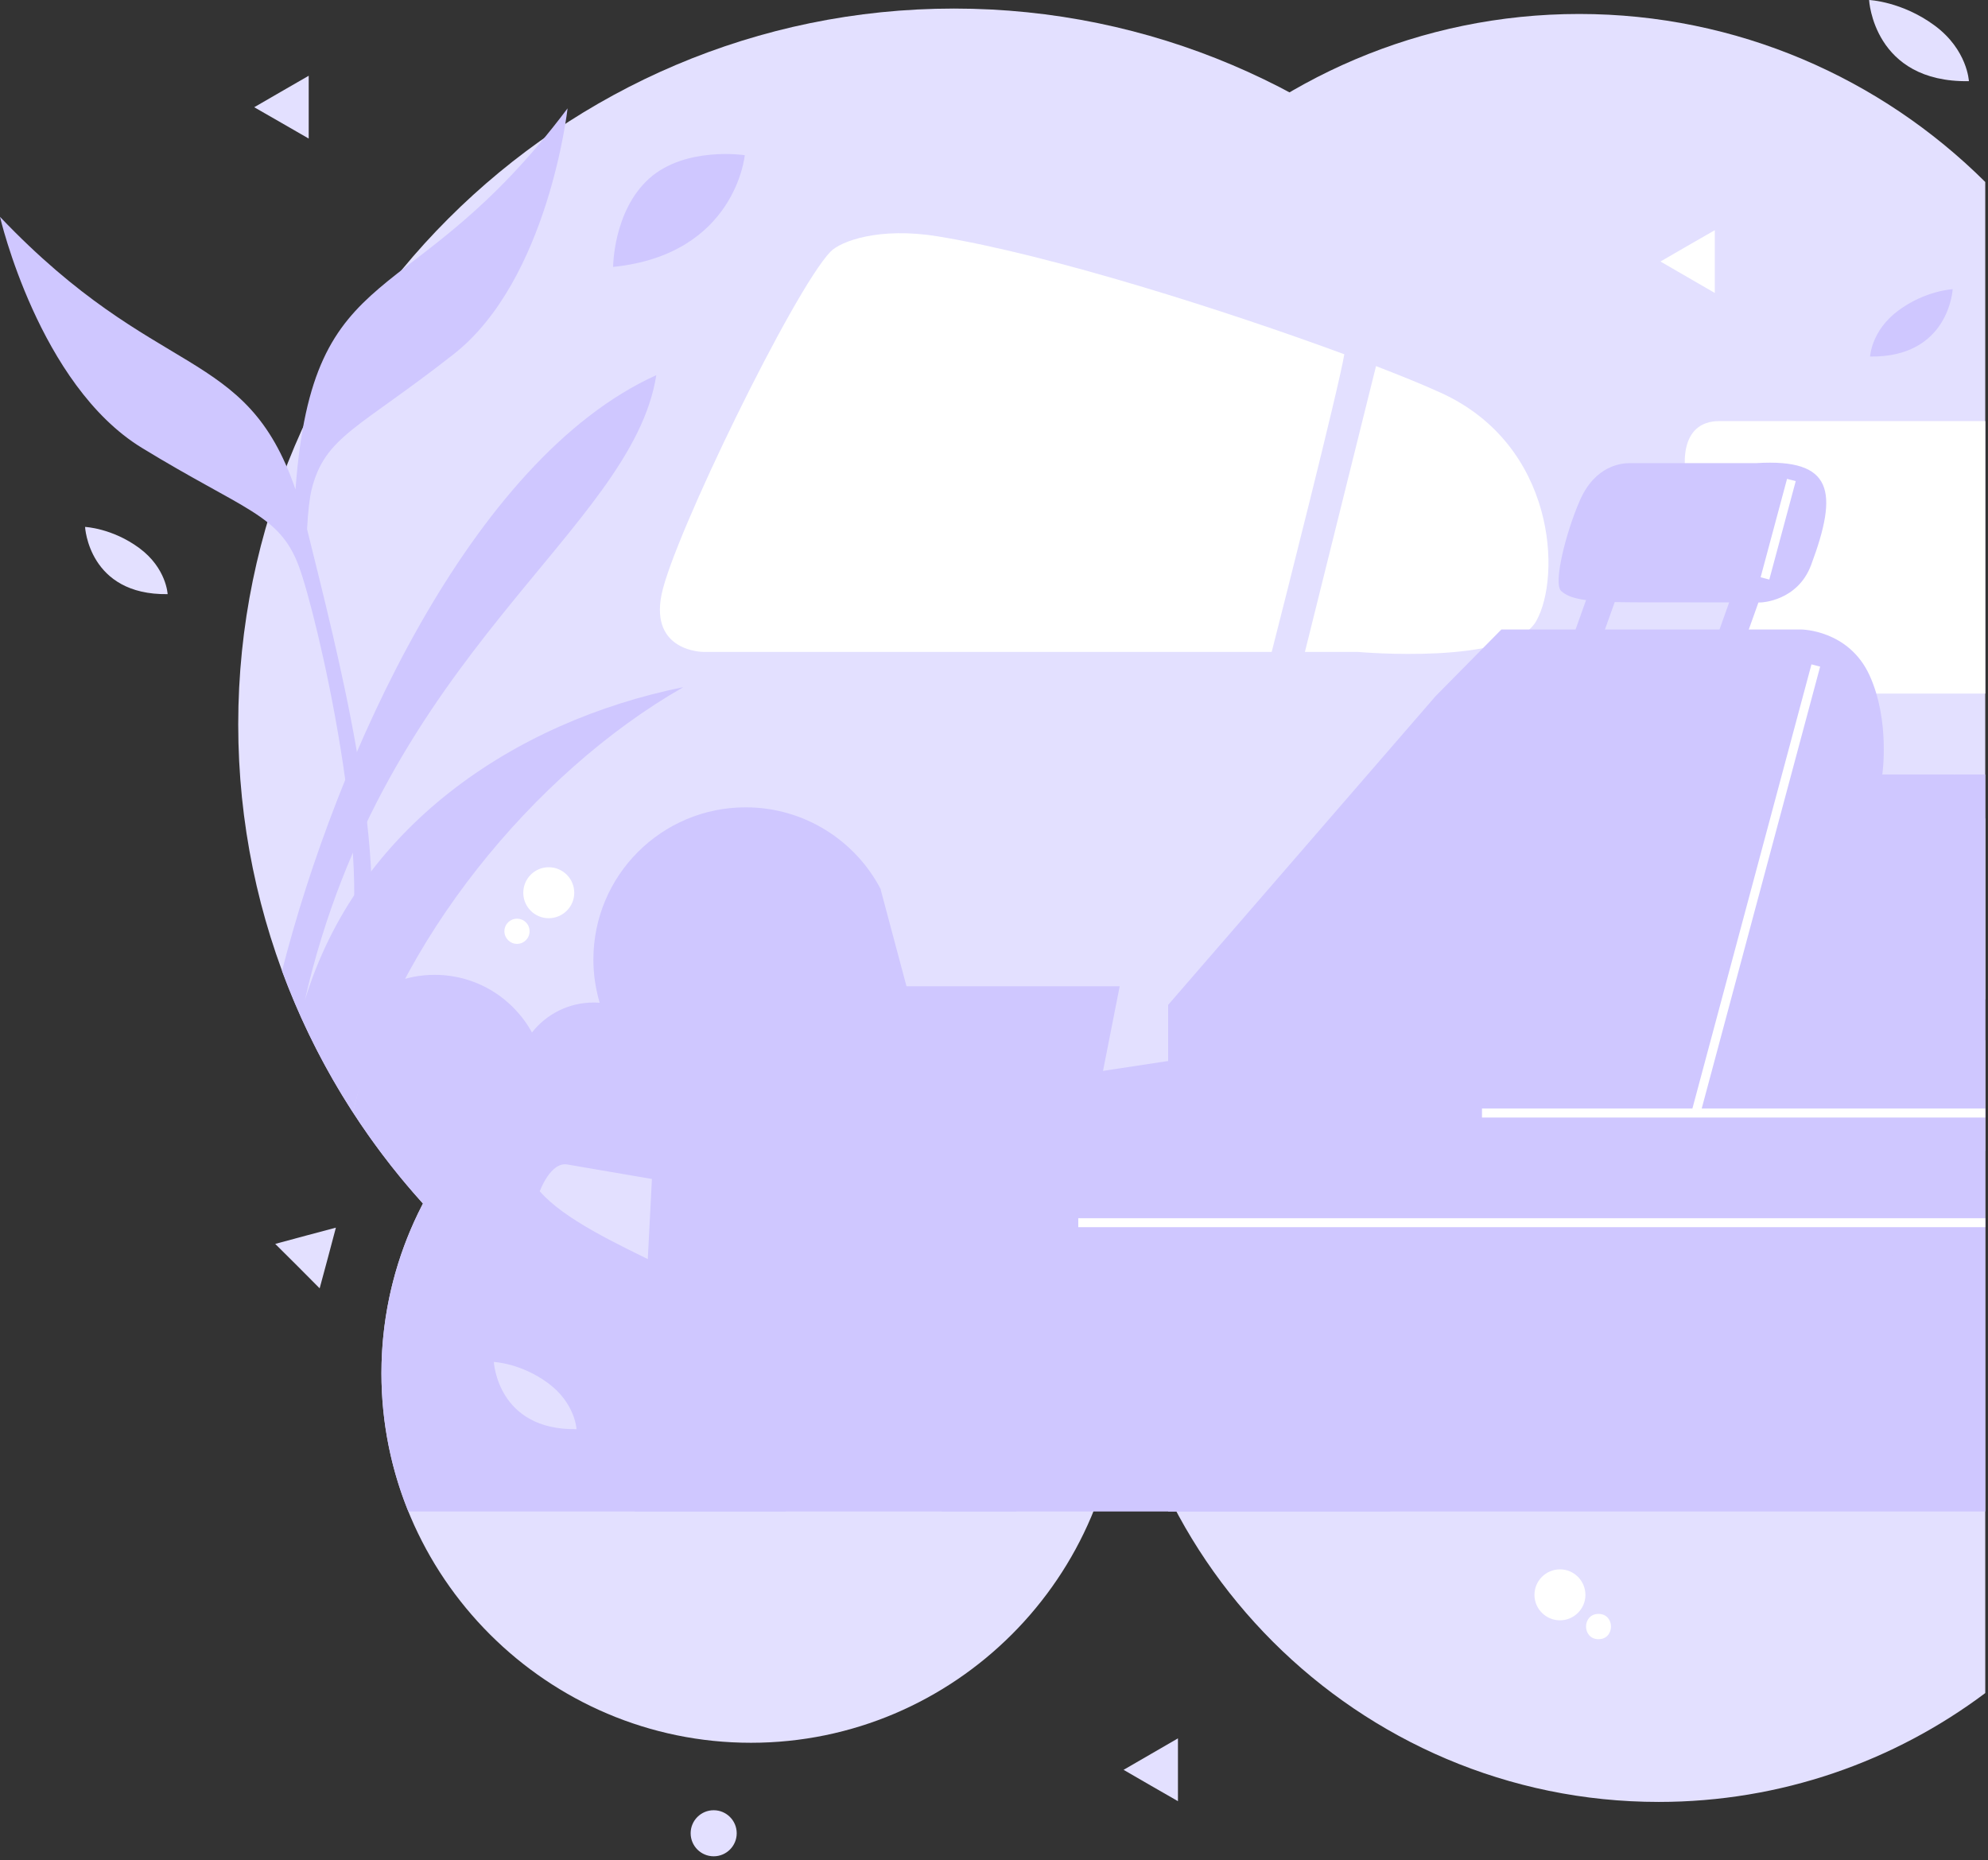 <svg width="249" height="233" viewBox="0 0 249 233" fill="none" xmlns="http://www.w3.org/2000/svg">
<rect x="0" y="0" width="249" height="233" fill="#333333" stroke="none"/>
<path d="M94.056 218.282C68.567 218.282 47.776 197.491 47.776 172.003C47.776 146.53 68.567 125.739 94.056 125.739C119.544 125.739 140.319 146.53 140.319 172.003C140.319 197.491 119.544 218.282 94.056 218.282Z" fill="#E3E0FF"/>
<path d="M119.496 180.389C70.112 180.389 29.838 140.115 29.838 90.73C29.838 41.361 70.112 1.072 119.496 1.072C168.881 1.072 209.155 41.361 209.155 90.73C209.155 140.115 168.881 180.389 119.496 180.389Z" fill="#E3E0FF"/>
<path d="M207.753 225.691C170.08 225.691 139.358 194.969 139.358 157.296C139.358 119.623 170.08 88.886 207.753 88.886C223.074 88.886 237.245 93.977 248.657 102.537V212.056C237.245 220.615 223.074 225.691 207.753 225.691Z" fill="#E3E0FF"/>
<path d="M197.79 146.199C158.021 146.199 125.581 113.759 125.581 73.974C125.581 34.205 158.021 1.75 197.79 1.75C217.604 1.75 235.589 9.804 248.656 22.793V125.156C235.589 138.16 217.604 146.199 197.79 146.199Z" fill="#E3E0FF"/>
<path d="M140.73 221.671L144.135 223.641L147.54 225.596V221.671V217.73L144.135 219.701L140.73 221.671Z" fill="#E3E0FF"/>
<path fill-rule="evenodd" clip-rule="evenodd" d="M195.393 196.561C197.143 196.561 198.577 197.995 198.577 199.761C198.577 201.511 197.143 202.945 195.393 202.945C193.628 202.945 192.193 201.511 192.193 199.761C192.193 197.995 193.628 196.561 195.393 196.561ZM200.217 202.141C202.297 202.141 202.297 205.309 200.217 205.309C198.136 205.309 198.136 202.141 200.217 202.141Z" fill="white"/>
<path d="M71.926 111.821C71.926 113.57 70.492 115.005 68.726 115.005C66.961 115.005 65.542 113.57 65.542 111.821C65.542 110.055 66.961 108.621 68.726 108.621C70.492 108.621 71.926 110.055 71.926 111.821ZM66.33 116.644C66.33 117.511 65.637 118.22 64.754 118.22C63.887 118.22 63.178 117.511 63.178 116.644C63.178 115.761 63.887 115.068 64.754 115.068C65.637 115.068 66.33 115.761 66.33 116.644Z" fill="white"/>
<path d="M207.975 32.755L211.379 34.725L214.784 36.696V32.755V28.83L211.379 30.785L207.975 32.755Z" fill="white"/>
<path d="M40.037 161.363L41.062 157.564L42.07 153.765L38.272 154.774L34.473 155.799L37.263 158.573L40.037 161.363Z" fill="#E3E0FF"/>
<path d="M89.389 232.5C87.797 232.5 86.505 231.207 86.505 229.615C86.505 228.023 87.797 226.731 89.389 226.731C90.981 226.731 92.274 228.023 92.274 229.615C92.274 231.207 90.981 232.5 89.389 232.5Z" fill="#E3E0FF"/>
<path d="M248.658 52.742H215.351C210.291 52.742 210.591 58.574 211.663 61.648C212.735 64.722 220.411 82.833 220.411 82.833C220.411 82.833 220.805 84.52 221.451 86.868H248.658V52.742Z" fill="white"/>
<path d="M159.282 81.651H88.082C88.082 81.651 81.398 81.651 82.865 74.448C84.346 67.228 99.368 36.396 104.002 31.541C105.279 30.201 110.15 28.405 117.448 29.602C131.65 31.92 153.671 38.95 168.377 44.372C167.699 48.518 160.606 76.497 159.282 81.651ZM170.048 81.651H163.443L172.349 45.854C175.707 47.146 178.497 48.297 180.467 49.196C194.874 55.753 195.568 72.209 192.415 77.789C189.263 83.385 170.048 81.651 170.048 81.651Z" fill="white"/>
<path d="M201.826 66.282L195.316 84.52L198.579 85.686L205.089 67.449L201.826 66.282Z" fill="#CFC7FF"/>
<path d="M171.988 153.308L174.132 189.31H117.938L127.159 135.796L161.537 130.578L171.988 153.308Z" fill="#CFC7FF"/>
<path d="M179.805 87.199L188.049 78.845H225.628C225.628 78.845 231.539 78.877 234.155 84.567C236.756 90.242 235.763 97.004 235.763 97.004H244.748V189.31H146.31V125.865L179.805 87.199Z" fill="#CFC7FF"/>
<path d="M219.969 58.007C229.615 57.408 230.293 61.538 226.841 70.775C225.139 75.314 220.568 75.456 220.568 75.456L204.742 75.44C198.311 75.44 196.592 74.952 195.552 74.037C194.496 73.107 196.151 66.613 197.885 62.672C199.824 58.243 203.166 58.007 204.143 58.007H219.969Z" fill="#CFC7FF"/>
<path d="M220.473 64.517L213.979 82.754L217.226 83.921L223.736 65.683L220.473 64.517Z" fill="#CFC7FF"/>
<path d="M244.748 189.31L227.551 138.239C232.09 134.314 240.713 132.549 248.657 130.279V189.31H244.748Z" fill="#CFC7FF"/>
<path d="M248.656 144.119C243.738 150.045 238.647 155.657 234.643 159.629C233.288 160.969 232.043 162.135 230.986 163.05L227.062 116.692L244.747 97.004H248.656V144.119Z" fill="#CFC7FF"/>
<path d="M197.994 150.613H136.835V139.405H197.994V150.613Z" fill="#CFC7FF"/>
<path d="M0 27.159C0 27.159 4.871 48.218 17.78 56.099C30.674 63.981 34.962 64.406 37.405 70.853C39.722 77.001 47.068 108.684 43.332 121.184H45.948C48.628 105.862 42.244 81.619 38.461 66.282C38.571 64.075 38.776 62.357 39.029 61.317C40.699 54.618 44.924 53.703 56.809 44.372C68.694 35.056 71.09 13.572 71.09 13.572C51.418 39.769 39.233 31.51 37.011 61.301C30.769 43.158 19.782 47.934 0 27.159Z" fill="#CFC7FF"/>
<path d="M82.203 46.989C58.937 57.502 42.134 94.907 35.324 121.609C37.641 127.867 40.62 133.81 44.199 139.327C49.369 118.236 66.771 96.815 85.591 86.064C64.201 90.399 44.703 103.766 38.161 125.361C48.092 81.714 79.129 66.534 82.203 46.989Z" fill="#CFC7FF"/>
<path d="M135.055 152.583H248.657V153.702H135.055V152.583ZM224.918 60.261L221.608 72.588L220.52 72.304L223.83 59.977L224.918 60.261ZM227.976 83.495L213.143 138.838H248.657V139.973H185.621V138.838H211.977L226.888 83.212L227.976 83.495Z" fill="white"/>
<path d="M76.795 33.433C76.795 33.433 76.795 26.434 81.303 22.367C85.827 18.3 93.283 19.435 93.283 19.435C93.283 19.435 92.148 31.856 76.795 33.433Z" fill="#CFC7FF"/>
<path d="M20.996 74.416C20.996 74.416 20.854 71.169 17.449 68.647C14.044 66.14 10.655 65.998 10.655 65.998C10.655 65.998 11.097 74.558 20.996 74.416Z" fill="#E3E0FF"/>
<path d="M66.63 129.317C64.265 125.014 59.694 122.098 54.445 122.098C52.617 122.098 50.883 122.445 49.291 123.091C47.572 127.237 45.87 132.501 44.199 139.327C46.564 142.968 49.164 146.42 52.017 149.667C52.333 150.024 52.653 150.387 52.979 150.755C49.653 157.123 47.777 164.358 47.777 172.003C47.777 178.119 48.975 183.967 51.151 189.31H98.407C98.407 189.31 97.698 185.417 99.7 184.676L112.121 180.089L113.035 179.758V177.788C113.035 177.788 113.145 177.063 113.697 177.063H114.249V175.266V165.84V138.397L100.267 151.59C99.71 151.411 99.19 151.227 98.707 151.038L95.57 154.175L91.346 161.946C87.121 161.899 85.829 159.96 83.07 158.636C76.938 155.657 70.681 152.709 67.607 149.21C67.607 149.21 68.947 145.49 71.059 145.852L85.056 148.248L86.049 146.546C86.049 146.546 86.506 145.978 86.979 146.246L88.697 147.239L90.936 143.346C90.936 143.346 91.866 141.754 93.316 139.248C95.034 136.316 97.477 132.155 100.031 127.867C100.346 127.331 100.667 126.795 100.992 126.259C104.649 120.159 108.353 114.138 110.308 111.427C110.319 111.416 110.324 111.406 110.324 111.395C107.155 105.295 100.756 101.118 93.395 101.118C82.865 101.118 74.322 109.645 74.322 120.191C74.322 122.066 74.606 123.879 75.11 125.597C74.868 125.576 74.616 125.566 74.353 125.566C71.216 125.566 68.427 127.032 66.63 129.317Z" fill="#CFC7FF"/>
<path d="M72.21 179.001C72.21 179.001 72.052 175.754 68.663 173.248C65.258 170.726 61.853 170.584 61.853 170.584C61.853 170.584 62.311 179.159 72.21 179.001Z" fill="#E3E0FF"/>
<path d="M234.233 44.656C234.233 44.656 234.375 41.393 237.78 38.887C241.169 36.38 244.574 36.223 244.574 36.223C244.574 36.223 244.132 44.798 234.233 44.656Z" fill="#CFC7FF"/>
<path d="M38.666 17.355L35.246 15.384L31.841 13.43L35.246 11.46L38.666 9.489V13.43V17.355Z" fill="#E3E0FF"/>
<path d="M246.607 10.167C246.607 10.167 246.434 6.242 242.32 3.2C238.222 0.173 234.107 0 234.107 0C234.107 0 234.643 10.356 246.607 10.167Z" fill="#E3E0FF"/>
<path d="M83.244 116.817L110.308 111.427L113.54 123.532H140.242L127.285 189.31H79.508L83.244 116.817Z" fill="#CFC7FF"/>
</svg>
